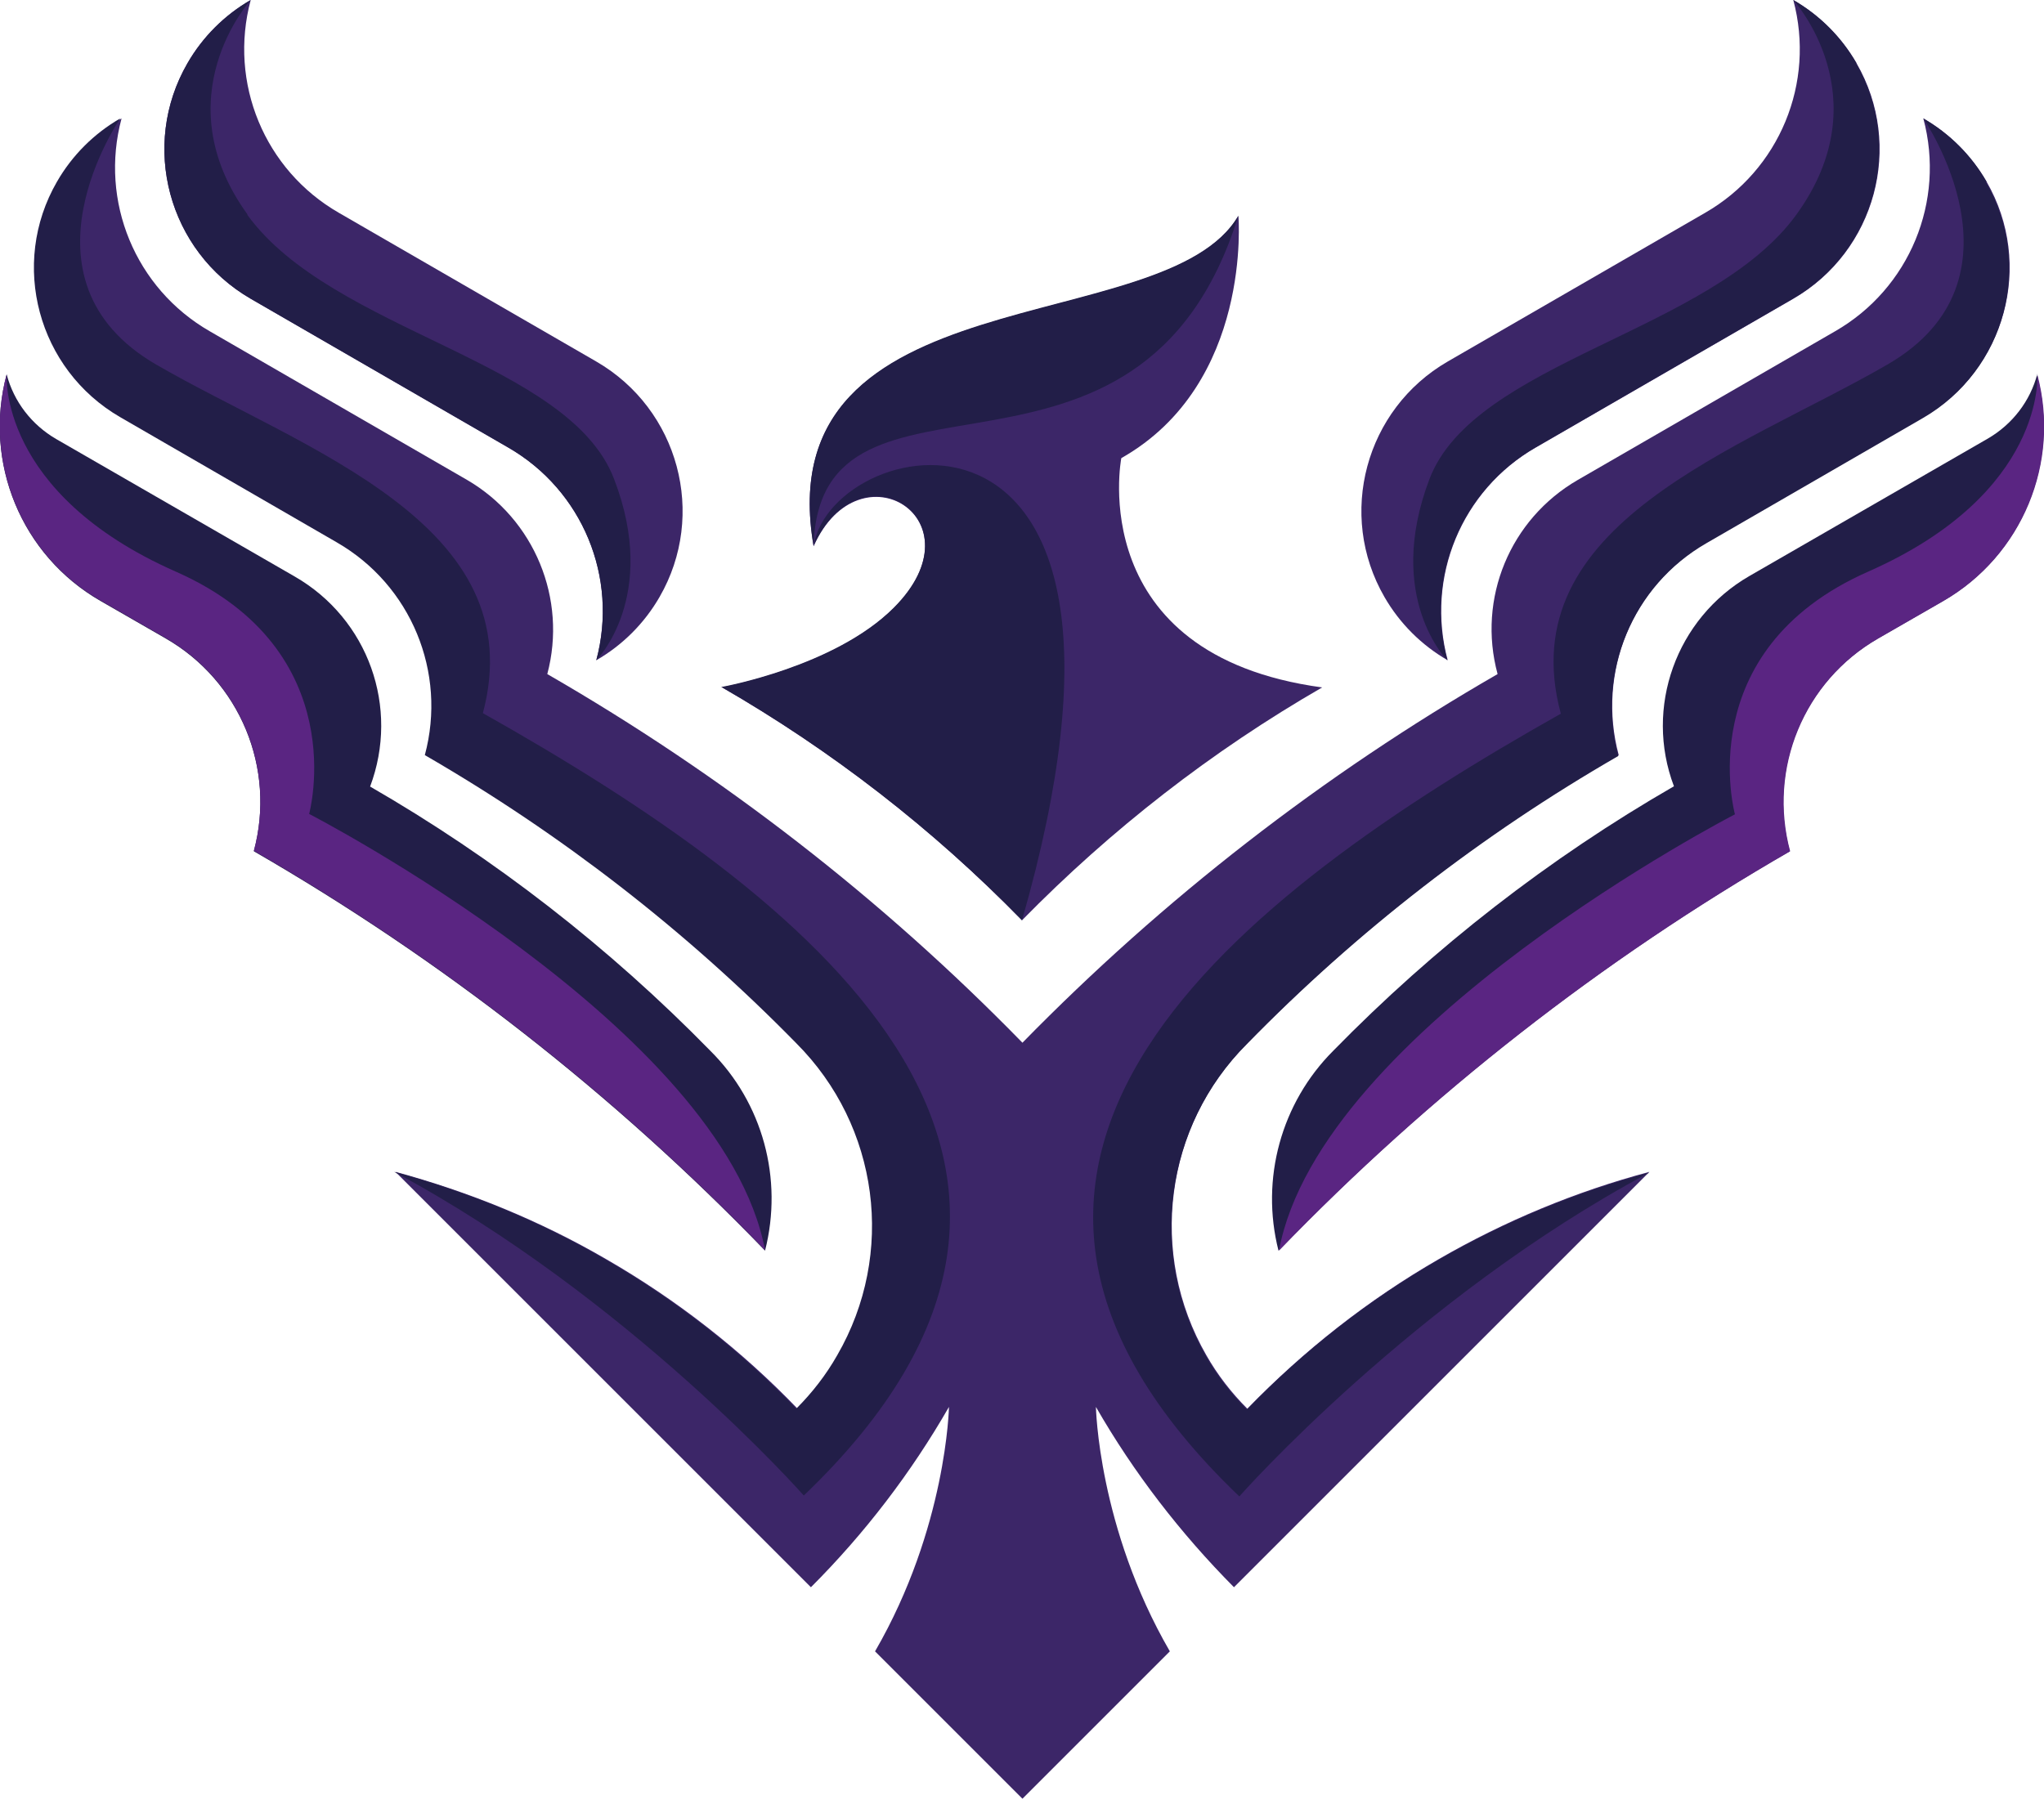 
<svg id="Camada_1" data-name="Camada 1" xmlns="http://www.w3.org/2000/svg" viewBox="0 0 45.9 40.42">
  <g>
    <path d="m16.2,15.43c2.48,1.43,4.75,3.19,6.75,5.24,0,0,0,0,0,0,2-2.04,4.26-3.8,6.74-5.23-5.37-.73-4.51-5.15-4.51-5.15,2.95-1.67,2.63-5.44,2.63-5.44-1.63,2.82-10.6,1.26-9.54,7.42,1.03-2.31,3.79-.6,1.8,1.39-1.33,1.33-3.87,1.78-3.87,1.78Z" style="fill: #3c2668;"/>
    <path d="m44.61,4.08c-.34-.59-.83-1.08-1.42-1.42.5,1.86-.31,3.82-1.98,4.78l-5.78,3.34c-1.52.88-2.26,2.66-1.8,4.36-3.92,2.26-7.51,5.05-10.67,8.28-3.16-3.24-6.75-6.02-10.67-8.28.45-1.69-.29-3.48-1.8-4.36l-5.78-3.34c-1.67-.96-2.48-2.92-1.98-4.78-.59.34-1.08.83-1.42,1.42-1.07,1.85-.43,4.22,1.42,5.29l4.86,2.81c1.67.96,2.48,2.92,1.98,4.78,3.06,1.77,5.86,3.94,8.34,6.47,1.86,1.86,2.24,4.73.92,7.01-.25.44-.56.84-.92,1.2-1.27-1.32-2.72-2.45-4.3-3.36-1.48-.86-3.07-1.51-4.73-1.96l9.33,9.33c1.21-1.21,2.25-2.57,3.1-4.05,0,0-.05,2.71-1.66,5.49l3.31,3.31,3.31-3.31c-1.61-2.78-1.66-5.49-1.66-5.49.85,1.48,1.9,2.84,3.1,4.05l9.33-9.33c-1.65.44-3.24,1.1-4.73,1.96-1.58.91-3.03,2.05-4.3,3.36-.36-.36-.67-.76-.92-1.2-1.31-2.28-.94-5.15.92-7.01,2.47-2.53,5.27-4.7,8.34-6.47-.5-1.86.31-3.82,1.98-4.78l4.86-2.81c1.85-1.07,2.49-3.44,1.42-5.29Z" style="fill: #3c2668;"/>
  </g>
  <g>
    <path d="m27.81,4.84c-1.63,2.82-10.6,1.26-9.54,7.42.14-4.72,7.34-.32,9.54-7.42Z" style="fill: #221e48;"/>
    <path d="m44.61,4.08c-.34-.59-.83-1.08-1.42-1.42,0,0,2.5,3.62-.81,5.53-3.3,1.91-8.48,3.57-7.33,7.84-7.25,4.08-15.09,10.05-7.22,17.58,0,0,3.93-4.45,9.2-7.27-1.65.44-3.24,1.1-4.73,1.96-1.58.91-3.03,2.05-4.3,3.36-.36-.36-.67-.76-.92-1.2-1.31-2.28-.94-5.15.92-7.01,2.47-2.53,5.27-4.7,8.34-6.47-.5-1.86.31-3.82,1.98-4.78l4.86-2.81c1.85-1.07,2.49-3.44,1.42-5.29Z" style="fill: #221e48;"/>
    <path d="m10.84,16.03c1.15-4.27-4.03-5.93-7.33-7.84-3.3-1.91-.81-5.53-.81-5.53-.59.34-1.08.83-1.42,1.42-1.07,1.85-.43,4.22,1.42,5.29l4.86,2.81c1.67.96,2.48,2.92,1.98,4.78,3.06,1.77,5.86,3.94,8.34,6.47,1.86,1.86,2.24,4.73.92,7.01-.25.44-.56.84-.92,1.2-1.27-1.32-2.72-2.45-4.3-3.36-1.48-.86-3.07-1.51-4.73-1.96,5.28,2.83,9.2,7.27,9.2,7.27,7.87-7.53.03-13.5-7.22-17.58Z" style="fill: #221e48;"/>
  </g>
  <g>
    <path d="m13.39,8.12l-5.78-3.34c-1.67-.96-2.48-2.92-1.98-4.78-.59.34-1.08.83-1.42,1.42-1.07,1.85-.43,4.22,1.42,5.29l5.78,3.34c1.67.96,2.48,2.92,1.98,4.78.59-.34,1.08-.83,1.42-1.42,1.07-1.85.43-4.22-1.42-5.29Z" style="fill: #3c2668;"/>
    <path d="m41.69,1.42c-.34-.59-.83-1.08-1.42-1.42.5,1.86-.31,3.82-1.98,4.78l-5.78,3.34c-1.85,1.07-2.49,3.44-1.42,5.29.34.59.83,1.08,1.42,1.42-.5-1.86.31-3.82,1.98-4.78l5.78-3.34c1.85-1.07,2.49-3.44,1.42-5.29Z" style="fill: #3c2668;"/>
  </g>
  <g>
    <path d="m5.56,4.82c-1.91-2.64.07-4.82.07-4.82-.59.34-1.08.83-1.42,1.42-1.07,1.85-.43,4.22,1.42,5.29l5.78,3.34c1.67.96,2.48,2.92,1.98,4.78,0,0,1.42-1.42.4-4.07-1.01-2.66-6.33-3.3-8.24-5.94Z" style="fill: #221e48;"/>
    <path d="m41.69,1.42c-.34-.59-.83-1.08-1.42-1.42,0,0,1.99,2.17.07,4.82-1.91,2.64-7.23,3.29-8.24,5.94-1.01,2.66.4,4.07.4,4.07-.5-1.86.31-3.82,1.98-4.78l5.78-3.34c1.85-1.07,2.49-3.44,1.42-5.29Z" style="fill: #221e48;"/>
  </g>
  <g>
    <path d="m8.31,17.67c.67-1.78-.04-3.77-1.69-4.72l-5.36-3.09c-.55-.32-.95-.84-1.11-1.45-.53,1.98.33,4.07,2.11,5.09l1.46.84c1.67.96,2.48,2.92,1.98,4.78,4.23,2.44,8.09,5.46,11.48,8.97.41-1.61-.05-3.32-1.23-4.49-2.27-2.32-4.84-4.32-7.65-5.94Z" style="fill: #221e48;"/>
    <path d="m45.75,8.4c-.16.61-.56,1.13-1.11,1.45l-5.36,3.09c-1.64.95-2.36,2.95-1.69,4.72-2.81,1.62-5.38,3.62-7.65,5.94-1.17,1.17-1.64,2.88-1.23,4.49,3.39-3.51,7.25-6.53,11.48-8.97-.5-1.86.31-3.82,1.98-4.78l1.46-.84c1.77-1.02,2.64-3.11,2.11-5.09Z" style="fill: #221e48;"/>
    <path d="m18.27,12.26c1.03-2.31,3.79-.6,1.8,1.39-1.33,1.33-3.87,1.78-3.87,1.78,2.48,1.43,4.75,3.19,6.75,5.24,3.63-12.64-4.26-11.01-4.68-8.41Z" style="fill: #221e48;"/>
  </g>
  <g>
    <path d="m6.94,18.29s1.02-3.68-2.99-5.45C-.06,11.07.15,8.4.15,8.4c-.53,1.98.33,4.07,2.11,5.09l1.46.84c1.67.96,2.48,2.92,1.98,4.78,4.23,2.44,8.09,5.46,11.48,8.97-.94-5-10.24-9.8-10.24-9.8Z" style="fill: #5a2582;"/>
    <path d="m45.75,8.4s.21,2.67-3.8,4.44c-4.01,1.77-2.99,5.45-2.99,5.45,0,0-9.31,4.8-10.24,9.8,3.39-3.51,7.25-6.53,11.48-8.97-.5-1.86.31-3.82,1.98-4.78l1.46-.84c1.77-1.02,2.64-3.11,2.11-5.09Z" style="fill: #5a2582;"/>
  </g>
</svg>